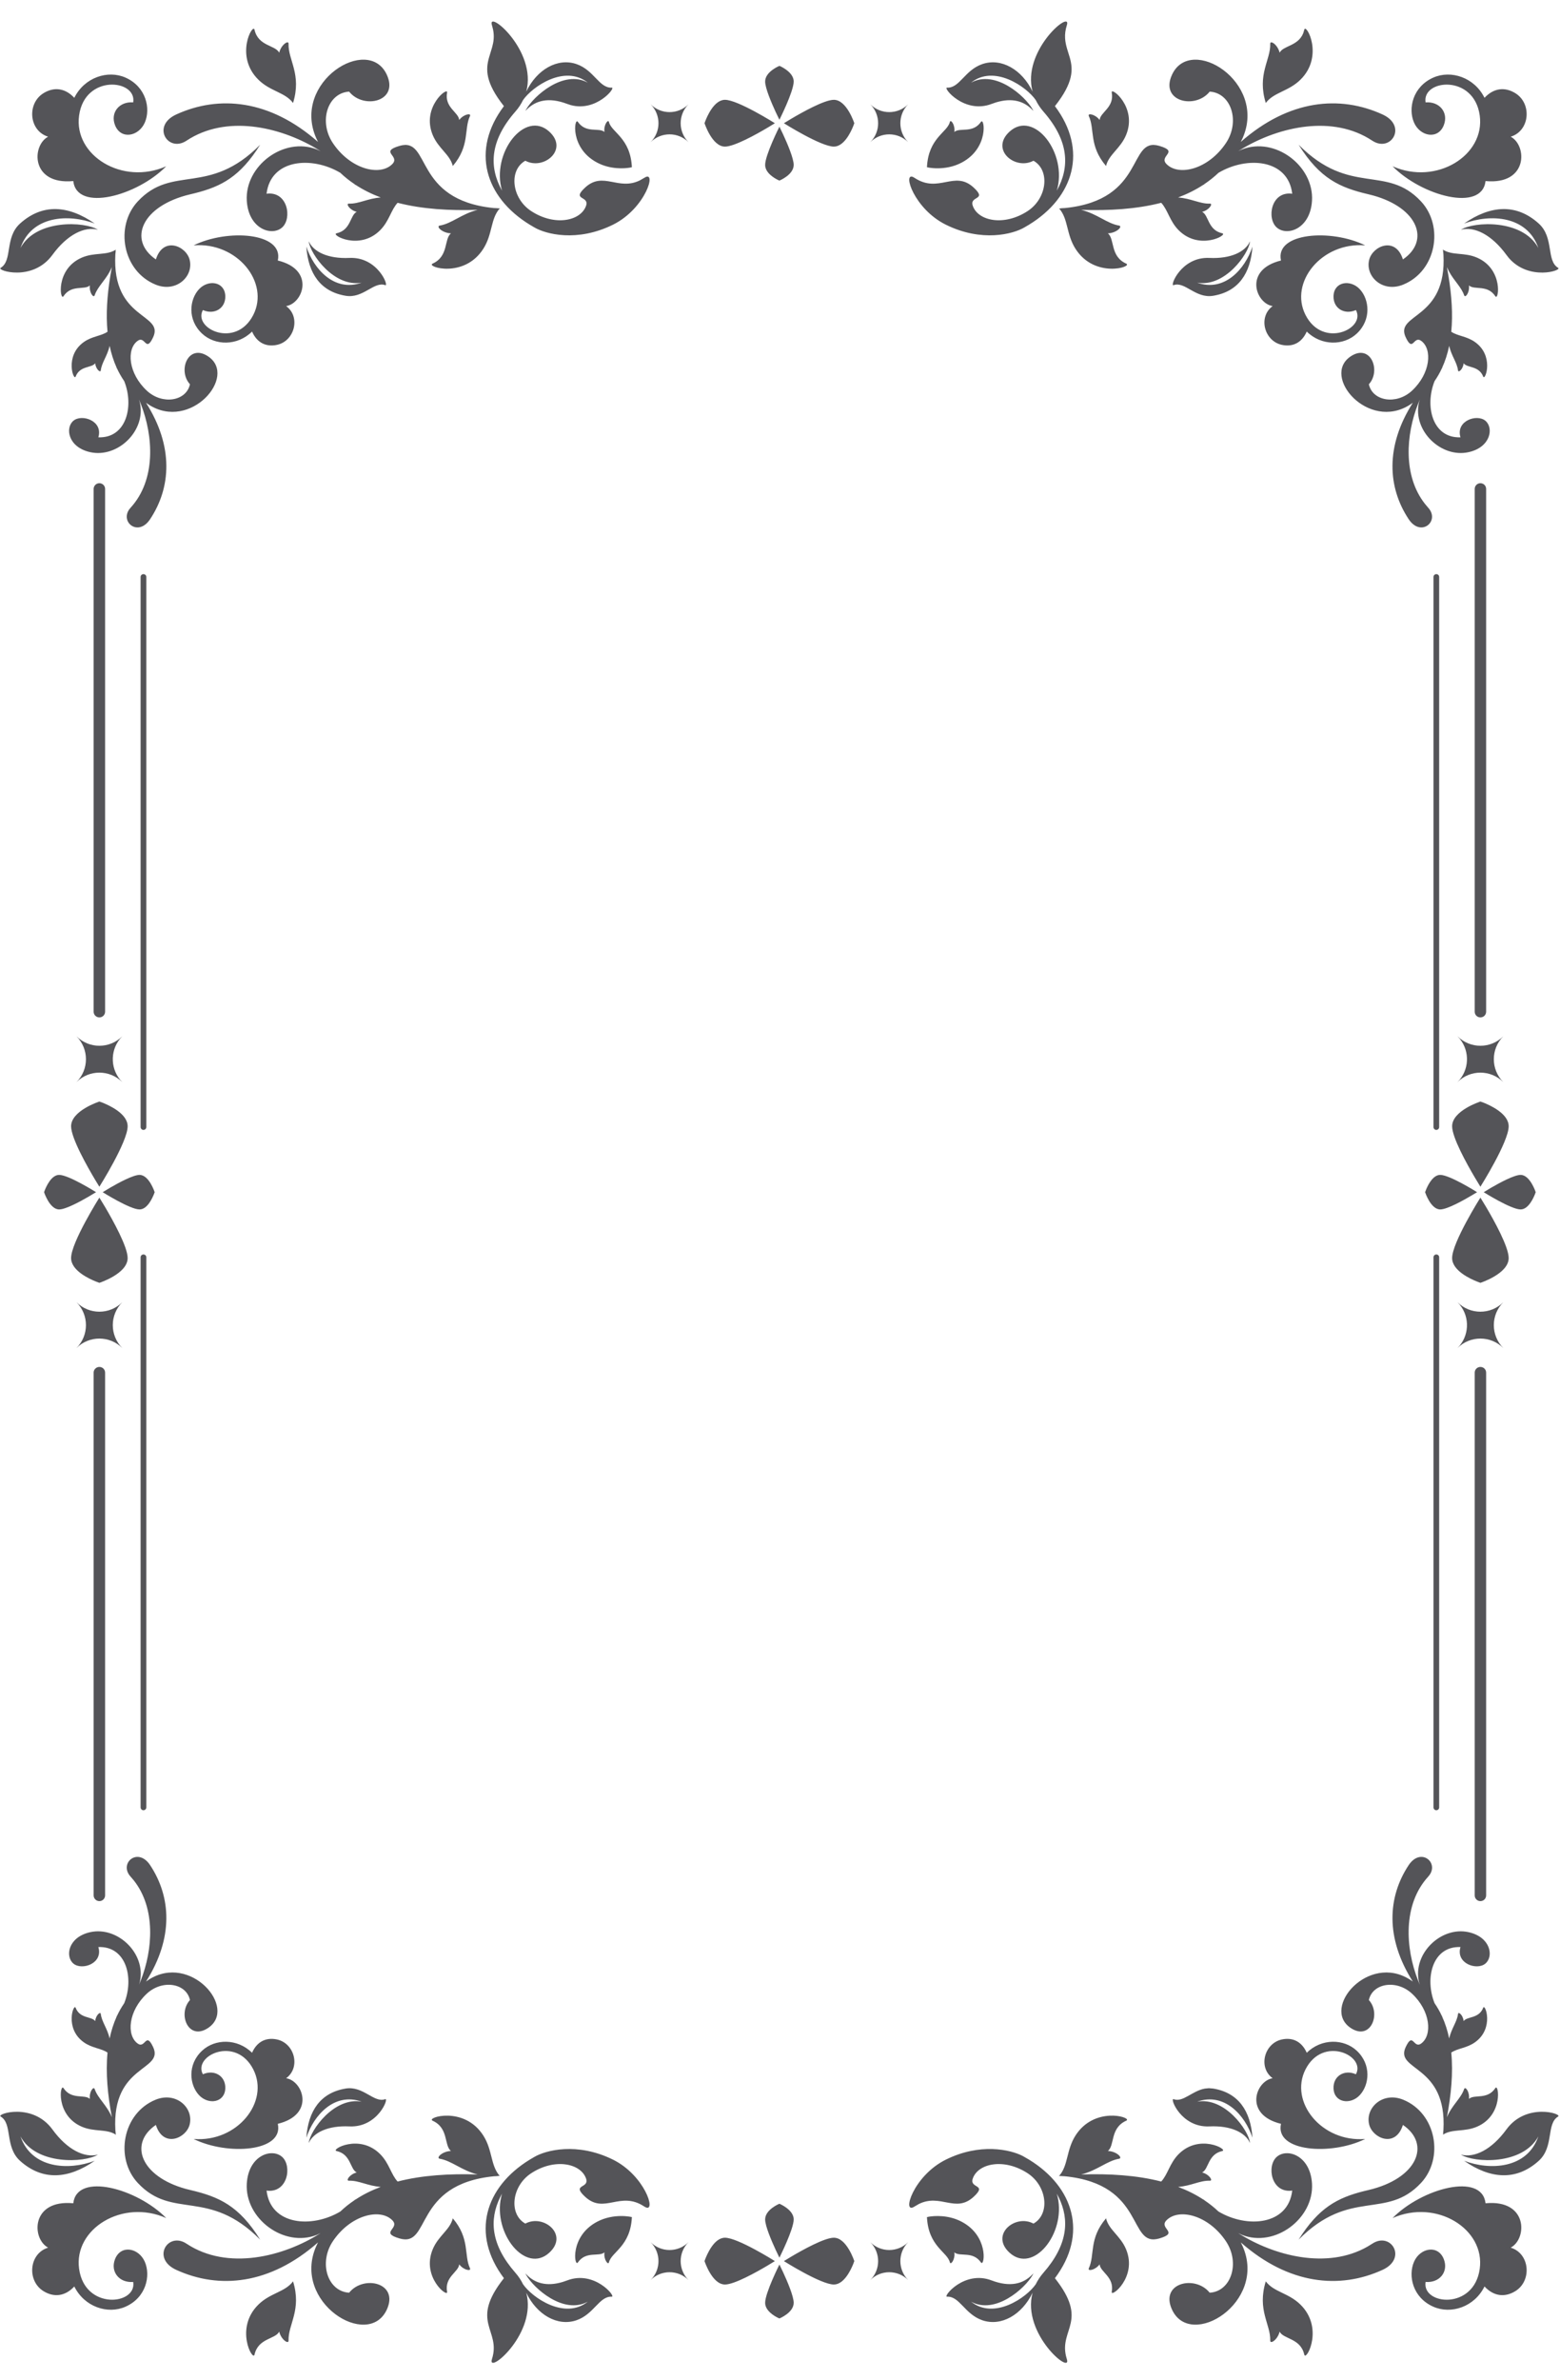 <?xml version="1.0" encoding="UTF-8"?>
<svg width="40px" height="61px" viewBox="0 0 40 61" version="1.1" xmlns="http://www.w3.org/2000/svg" xmlns:xlink="http://www.w3.org/1999/xlink">
    <title>3</title>
    <g id="页面-1" stroke="none" stroke-width="1" fill="none" fill-rule="evenodd">
        <g id="花环" transform="translate(-248, -158)" fill="#545458">
            <path d="M267.985,161.246 L268.08,161.444 C268.188,161.678 268.351,162.058 268.351,162.226 C268.351,162.48 267.985,162.628 267.985,162.628 L267.947,162.611 C267.853,162.565 267.619,162.429 267.619,162.226 C267.619,161.973 267.985,161.246 267.985,161.246 Z M266.589,160.558 C266.92,160.558 267.869,161.158 267.869,161.158 L267.683,161.271 C267.39,161.445 266.828,161.757 266.589,161.757 C266.258,161.757 266.065,161.158 266.065,161.158 L266.078,161.12 C266.127,160.988 266.309,160.558 266.589,160.558 Z M269.381,160.558 C269.712,160.558 269.905,161.158 269.905,161.158 L269.875,161.239 C269.808,161.403 269.635,161.757 269.381,161.757 C269.05,161.757 268.1,161.158 268.1,161.158 L268.286,161.045 C268.58,160.871 269.141,160.558 269.381,160.558 Z M267.985,159.688 L268.023,159.705 C268.116,159.751 268.351,159.887 268.351,160.089 C268.351,160.343 267.985,161.069 267.985,161.069 L267.89,160.872 C267.782,160.638 267.619,160.258 267.619,160.089 C267.619,159.836 267.985,159.688 267.985,159.688 Z M271.287,161.644 C271.019,161.376 271.019,160.94 271.287,160.672 C271.019,160.94 270.583,160.94 270.315,160.672 C270.583,160.94 270.583,161.376 270.315,161.644 C270.583,161.376 271.019,161.376 271.287,161.644 Z M265.654,161.644 C265.386,161.376 265.386,160.94 265.654,160.672 C265.386,160.94 264.951,160.94 264.682,160.672 C264.951,160.94 264.951,161.376 264.682,161.644 C264.951,161.376 265.386,161.376 265.654,161.644 Z M263.72,213.346 C264.53,213.749 264.832,214.695 264.556,214.566 L264.521,214.547 C263.902,214.135 263.499,214.75 263.007,214.3 C262.637,213.961 263.121,214.095 263.026,213.826 C262.886,213.436 262.219,213.3 261.617,213.696 C261.117,214.025 261.041,214.743 261.47,214.984 C261.935,214.732 262.591,215.265 262.085,215.729 C261.481,216.283 260.639,215.244 260.85,214.304 L260.872,214.217 L260.825,214.308 C260.538,214.891 260.59,215.53 261.214,216.243 C261.299,216.339 261.362,216.438 261.411,216.538 C261.65,216.884 262.481,217.457 263.072,216.984 C262.454,217.326 261.687,216.645 261.493,216.302 L261.471,216.26 L261.515,216.305 C261.713,216.5 262.005,216.609 262.433,216.478 L262.543,216.44 C263.246,216.171 263.801,216.863 263.687,216.857 C263.365,216.84 263.234,217.304 262.784,217.46 C262.296,217.629 261.764,217.32 261.494,216.756 C261.767,217.778 260.56,218.811 260.605,218.493 L260.614,218.457 C260.858,217.697 260.021,217.52 260.921,216.383 C260.07,215.254 260.43,214.052 261.583,213.345 L261.697,213.278 C261.988,213.104 262.798,212.889 263.72,213.346 Z M255.514,216.464 C255.741,217.201 255.386,217.563 255.399,217.982 C255.403,218.082 255.211,217.965 255.159,217.753 C255.058,217.951 254.622,217.915 254.526,218.342 C254.485,218.523 254.006,217.664 254.628,217.057 C254.934,216.758 255.31,216.739 255.514,216.464 Z M260.391,212.725 C260.632,213.1 260.575,213.487 260.808,213.756 L260.83,213.757 L260.81,213.759 C260.761,213.767 260.712,213.77 260.665,213.771 C258.575,213.98 259.062,215.603 258.246,215.365 C257.713,215.21 258.274,215.112 258.057,214.896 C257.741,214.582 256.988,214.763 256.537,215.433 C256.163,215.989 256.4,216.722 256.952,216.755 C257.323,216.291 258.238,216.501 257.917,217.191 C257.438,218.22 255.476,217.004 256.107,215.565 L256.154,215.466 C254.918,216.554 253.615,216.67 252.52,216.17 C251.896,215.885 252.276,215.231 252.733,215.469 L252.783,215.499 C253.832,216.193 255.265,215.837 256.222,215.227 L256.125,215.273 C255.273,215.607 254.274,214.849 254.328,213.958 C254.372,213.235 254.967,213.04 255.233,213.274 C255.497,213.506 255.377,214.212 254.835,214.138 C254.94,215.027 255.994,215.11 256.727,214.674 C256.839,214.567 256.96,214.471 257.089,214.385 L257.115,214.359 L257.106,214.374 C257.308,214.24 257.528,214.131 257.762,214.043 C257.431,214.02 257.201,213.875 256.947,213.885 C256.86,213.888 256.961,213.72 257.146,213.674 C256.972,213.587 257.002,213.206 256.629,213.124 C256.471,213.089 257.217,212.667 257.75,213.206 C257.981,213.44 258.024,213.721 258.195,213.906 C258.823,213.744 259.527,213.701 260.247,213.725 C259.833,213.622 259.59,213.377 259.276,213.322 C259.173,213.304 259.334,213.132 259.563,213.123 C259.38,212.977 259.511,212.537 259.092,212.347 C258.915,212.267 259.899,211.957 260.391,212.725 Z M252.262,214.842 C251.137,214.344 249.887,215.121 250.028,216.142 C250.174,217.211 251.514,217.069 251.415,216.479 C251.061,216.509 250.823,216.22 250.949,215.896 C251.097,215.516 251.557,215.605 251.713,215.962 C251.868,216.319 251.748,216.879 251.219,217.113 C250.764,217.316 250.164,217.12 249.905,216.595 C249.667,216.852 249.38,216.878 249.117,216.716 C248.685,216.452 248.74,215.751 249.234,215.6 C248.807,215.374 248.788,214.359 249.879,214.463 C249.972,213.66 251.516,214.083 252.262,214.842 Z M259.61,214.849 C260.055,215.371 259.892,215.792 260.051,216.13 C260.089,216.21 259.891,216.182 259.774,216.028 C259.761,216.225 259.392,216.349 259.464,216.732 C259.494,216.894 258.8,216.361 259.094,215.646 C259.239,215.294 259.539,215.146 259.61,214.849 Z M264.202,214.818 C264.165,215.572 263.679,215.709 263.614,215.976 C263.595,216.058 263.473,215.903 263.499,215.721 C263.357,215.844 263.028,215.677 262.817,215.98 C262.727,216.109 262.603,215.31 263.309,214.937 C263.743,214.707 264.202,214.815 264.202,214.818 Z M252.863,212.446 C252.774,212.801 252.184,213.055 251.997,212.455 C251.296,212.932 251.604,213.772 252.759,214.093 L252.882,214.124 C253.617,214.296 254.127,214.525 254.671,215.395 C253.349,214.063 252.427,214.898 251.534,213.943 C250.938,213.306 251.141,212.155 251.99,211.809 C252.518,211.595 252.969,212.018 252.863,212.446 Z M249.344,212.571 C249.723,213.092 250.167,213.307 250.51,213.216 C250.178,213.428 248.926,213.493 248.525,212.749 C248.81,213.578 249.759,213.628 250.429,213.374 C249.756,213.842 249.094,213.894 248.518,213.379 C248.112,213.015 248.331,212.427 248.016,212.239 C247.905,212.172 248.835,211.873 249.344,212.571 Z M255.104,210.266 C255.554,210.364 255.716,210.982 255.337,211.259 C255.771,211.325 256.09,212.191 255.123,212.427 C255.283,213.145 253.832,213.244 252.965,212.815 C254.079,212.906 254.92,211.866 254.494,211.031 C254.048,210.158 252.941,210.68 253.202,211.157 C253.498,211.026 253.788,211.202 253.777,211.518 C253.763,211.888 253.341,211.949 253.101,211.69 C252.861,211.43 252.797,210.913 253.181,210.554 C253.511,210.244 254.085,210.233 254.463,210.606 C254.591,210.314 254.829,210.206 255.104,210.266 Z M257.878,211.795 C257.981,211.757 257.687,212.528 256.958,212.493 C256.415,212.468 256.038,212.646 255.916,212.92 C255.953,212.589 256.571,211.731 257.274,211.86 C256.577,211.61 256.043,212.208 255.855,212.783 C255.903,212.093 256.219,211.629 256.863,211.523 C257.316,211.448 257.589,211.903 257.878,211.795 Z M251.85,205.799 C252.386,206.608 252.456,207.66 251.744,208.781 L251.817,208.731 C252.884,208.049 254.098,209.459 253.338,209.969 C252.829,210.311 252.547,209.609 252.871,209.255 C252.776,208.82 252.162,208.723 251.766,209.09 C251.289,209.533 251.238,210.155 251.528,210.368 C251.727,210.514 251.736,210.054 251.926,210.459 C252.216,211.08 250.863,210.894 250.958,212.585 C250.963,212.623 250.967,212.663 250.97,212.704 L250.968,212.718 L250.964,212.701 C250.721,212.549 250.42,212.642 250.091,212.498 C249.417,212.202 249.541,211.379 249.628,211.511 C249.831,211.82 250.166,211.661 250.304,211.788 C250.283,211.605 250.4,211.456 250.427,211.535 C250.51,211.778 250.736,211.941 250.869,212.258 C250.76,211.688 250.707,211.122 250.757,210.601 C250.589,210.488 250.359,210.489 250.144,210.334 C249.648,209.977 249.891,209.33 249.939,209.452 C250.05,209.739 250.35,209.667 250.441,209.795 C250.455,209.642 250.576,209.541 250.584,209.61 C250.608,209.813 250.752,209.979 250.811,210.239 C250.853,210.042 250.912,209.853 250.993,209.675 L250.983,209.684 L251,209.66 C251.053,209.547 251.114,209.439 251.185,209.336 C251.441,208.698 251.243,207.869 250.522,207.897 C250.649,208.319 250.101,208.503 249.883,208.321 C249.664,208.139 249.745,207.641 250.315,207.515 C251.018,207.361 251.746,208.062 251.587,208.782 L251.576,208.823 L251.563,208.863 L251.609,208.754 C251.921,207.962 251.996,206.909 251.434,206.193 L251.349,206.093 C251.037,205.752 251.534,205.321 251.85,205.799 Z M250.548,193.03 C250.629,193.03 250.695,193.095 250.695,193.176 L250.695,206.573 C250.695,206.654 250.629,206.72 250.548,206.72 C250.467,206.72 250.401,206.654 250.401,206.573 L250.401,193.176 C250.401,193.095 250.467,193.03 250.548,193.03 Z M251.678,190.148 C251.719,190.148 251.752,190.18 251.752,190.221 L251.752,204.317 C251.752,204.358 251.719,204.391 251.678,204.391 C251.638,204.391 251.605,204.358 251.605,204.317 L251.605,190.221 C251.605,190.18 251.638,190.148 251.678,190.148 Z M251.136,191.371 C250.811,191.696 250.811,192.222 251.136,192.547 C250.811,192.222 250.285,192.222 249.96,192.547 C250.285,192.222 250.285,191.696 249.96,191.371 C250.285,191.696 250.811,191.696 251.136,191.371 Z M250.548,188.691 L250.692,188.928 C250.903,189.286 251.273,189.954 251.273,190.24 C251.273,190.641 250.548,190.875 250.548,190.875 L250.472,190.847 C250.287,190.774 249.823,190.561 249.823,190.24 C249.823,189.84 250.548,188.691 250.548,188.691 Z M251.578,188.109 C251.823,188.109 251.966,188.552 251.966,188.552 L251.952,188.59 C251.91,188.698 251.779,188.994 251.578,188.994 C251.334,188.994 250.633,188.552 250.633,188.552 L250.824,188.437 C251.05,188.306 251.416,188.109 251.578,188.109 Z M249.517,188.109 C249.762,188.109 250.463,188.552 250.463,188.552 L250.272,188.666 C250.046,188.798 249.68,188.994 249.517,188.994 C249.273,188.994 249.13,188.552 249.13,188.552 L249.144,188.513 C249.185,188.405 249.317,188.109 249.517,188.109 Z M250.548,186.229 L250.623,186.256 C250.809,186.329 251.273,186.543 251.273,186.863 C251.273,187.263 250.548,188.412 250.548,188.412 L250.444,188.242 C250.244,187.907 249.823,187.168 249.823,186.863 C249.823,186.462 250.548,186.229 250.548,186.229 Z M251.678,172.713 C251.719,172.713 251.752,172.745 251.752,172.786 L251.752,186.882 C251.752,186.923 251.719,186.956 251.678,186.956 C251.638,186.956 251.605,186.923 251.605,186.882 L251.605,172.786 C251.605,172.745 251.638,172.713 251.678,172.713 Z M251.136,184.556 L251.075,184.624 C250.812,184.95 250.833,185.429 251.136,185.732 C250.811,185.407 250.285,185.407 249.96,185.732 C250.285,185.407 250.285,184.881 249.96,184.556 C250.285,184.881 250.811,184.881 251.136,184.556 Z M250.548,170.383 C250.629,170.383 250.695,170.449 250.695,170.53 L250.695,183.927 C250.695,184.008 250.629,184.073 250.548,184.073 C250.467,184.073 250.401,184.008 250.401,183.927 L250.401,170.53 C250.401,170.449 250.467,170.383 250.548,170.383 Z M250.964,164.402 L250.968,164.385 L250.967,164.401 C250.967,164.441 250.963,164.48 250.958,164.518 C250.863,166.208 252.216,166.023 251.926,166.644 C251.736,167.049 251.727,166.59 251.528,166.736 C251.238,166.948 251.289,167.57 251.766,168.013 C252.162,168.38 252.776,168.283 252.871,167.848 C252.547,167.494 252.829,166.792 253.338,167.134 C254.098,167.644 252.884,169.054 251.817,168.372 L251.744,168.322 C252.456,169.443 252.386,170.495 251.85,171.304 C251.547,171.763 251.077,171.384 251.315,171.052 L251.349,171.011 C252.003,170.295 251.936,169.179 251.609,168.349 L251.563,168.239 L251.587,168.321 C251.746,169.041 251.018,169.742 250.315,169.588 C249.745,169.463 249.664,168.964 249.883,168.782 C250.101,168.601 250.649,168.784 250.522,169.207 C251.243,169.234 251.441,168.405 251.185,167.767 C251.114,167.664 251.053,167.556 251,167.443 L250.983,167.418 L250.993,167.428 C250.912,167.25 250.853,167.061 250.811,166.864 C250.752,167.124 250.608,167.29 250.584,167.493 C250.576,167.562 250.455,167.461 250.441,167.309 C250.35,167.436 250.05,167.365 249.939,167.651 C249.891,167.773 249.648,167.126 250.144,166.769 C250.359,166.614 250.589,166.615 250.757,166.502 C250.714,166.056 250.747,165.576 250.826,165.089 L250.868,164.846 L250.815,164.957 C250.681,165.204 250.499,165.355 250.427,165.568 C250.4,165.648 250.283,165.498 250.304,165.315 C250.166,165.442 249.831,165.283 249.628,165.592 C249.541,165.724 249.417,164.901 250.091,164.605 C250.42,164.46 250.721,164.554 250.964,164.402 Z M255.123,164.676 C256.09,164.912 255.771,165.778 255.337,165.844 C255.716,166.121 255.554,166.739 255.104,166.837 C254.829,166.897 254.591,166.789 254.463,166.497 C254.085,166.871 253.511,166.859 253.181,166.549 C252.797,166.189 252.861,165.673 253.101,165.413 C253.341,165.154 253.763,165.215 253.777,165.585 C253.788,165.901 253.498,166.077 253.202,165.946 C252.941,166.423 254.048,166.945 254.494,166.072 C254.92,165.237 254.079,164.197 252.965,164.288 C253.832,163.859 255.283,163.959 255.123,164.676 Z M255.916,164.183 C256.038,164.457 256.415,164.635 256.958,164.61 C257.687,164.575 257.981,165.346 257.878,165.308 C257.589,165.201 257.316,165.656 256.863,165.58 C256.219,165.474 255.903,165.01 255.855,164.32 C256.043,164.896 256.577,165.494 257.274,165.243 C256.571,165.372 255.953,164.514 255.916,164.183 Z M254.671,161.709 C254.157,162.53 253.674,162.78 253.002,162.95 L252.882,162.979 C251.627,163.273 251.272,164.154 251.997,164.648 C252.184,164.049 252.774,164.302 252.863,164.658 C252.969,165.084 252.518,165.509 251.99,165.294 C251.141,164.948 250.938,163.798 251.534,163.16 C252.427,162.205 253.349,163.039 254.671,161.709 Z M250.429,163.729 C249.759,163.475 248.81,163.525 248.525,164.355 C248.926,163.61 250.178,163.675 250.51,163.887 C250.167,163.796 249.723,164.012 249.344,164.532 C248.835,165.23 247.905,164.931 248.016,164.865 C248.331,164.676 248.112,164.088 248.518,163.725 C249.094,163.209 249.756,163.261 250.429,163.729 Z M257.917,159.912 C258.238,160.602 257.323,160.812 256.952,160.348 C256.4,160.381 256.163,161.114 256.537,161.67 C256.988,162.34 257.741,162.522 258.057,162.207 C258.274,161.991 257.713,161.893 258.246,161.738 C259.062,161.5 258.575,163.123 260.665,163.332 C260.712,163.333 260.761,163.336 260.813,163.341 L260.83,163.346 L260.808,163.348 C260.575,163.616 260.632,164.003 260.391,164.378 C259.899,165.147 258.915,164.837 259.092,164.756 C259.511,164.566 259.38,164.126 259.563,163.98 C259.334,163.971 259.173,163.799 259.276,163.781 C259.59,163.727 259.833,163.481 260.247,163.378 C259.527,163.402 258.823,163.359 258.195,163.197 C258.024,163.382 257.981,163.663 257.75,163.897 C257.217,164.436 256.471,164.014 256.629,163.979 C257.002,163.897 256.972,163.516 257.146,163.429 C256.961,163.383 256.86,163.215 256.947,163.218 C257.201,163.228 257.431,163.083 257.762,163.061 C257.528,162.972 257.308,162.863 257.106,162.73 L257.115,162.744 L257.089,162.718 C256.96,162.632 256.839,162.536 256.727,162.429 C255.994,161.993 254.94,162.076 254.835,162.965 C255.377,162.891 255.497,163.597 255.233,163.83 C254.967,164.064 254.372,163.867 254.328,163.145 C254.274,162.254 255.273,161.496 256.125,161.83 L256.22,161.874 L256.11,161.806 C255.155,161.24 253.791,160.937 252.783,161.605 C252.306,161.921 251.873,161.229 252.52,160.933 C253.615,160.433 254.918,160.549 256.154,161.637 L256.107,161.538 C255.476,160.099 257.438,158.883 257.917,159.912 Z M261.494,160.347 C261.764,159.783 262.296,159.474 262.784,159.643 C263.234,159.799 263.365,160.263 263.687,160.246 C263.796,160.241 263.293,160.873 262.634,160.693 L262.543,160.663 C262.054,160.477 261.73,160.587 261.515,160.798 L261.471,160.843 L261.493,160.802 C261.687,160.458 262.454,159.777 263.072,160.119 C262.481,159.646 261.65,160.219 261.411,160.565 C261.362,160.665 261.299,160.764 261.214,160.86 C260.557,161.611 260.534,162.279 260.873,162.887 C260.586,161.925 261.462,160.803 262.085,161.374 C262.591,161.838 261.935,162.371 261.47,162.119 C261.041,162.36 261.117,163.078 261.617,163.407 C262.219,163.803 262.886,163.667 263.026,163.277 C263.121,163.008 262.637,163.142 263.007,162.803 C263.468,162.382 263.851,162.896 264.408,162.622 L264.521,162.557 C264.855,162.335 264.561,163.339 263.72,163.757 C262.798,164.214 261.988,164 261.697,163.825 L261.583,163.758 C260.43,163.051 260.07,161.848 260.921,160.72 C260.439,160.111 260.455,159.777 260.537,159.482 L260.62,159.206 C260.657,159.071 260.678,158.928 260.642,158.755 L260.614,158.647 C260.478,158.223 261.776,159.291 261.494,160.347 Z M251.219,159.989 C251.748,160.224 251.868,160.784 251.713,161.141 C251.557,161.498 251.097,161.587 250.949,161.207 C250.823,160.883 251.061,160.595 251.415,160.624 C251.514,160.034 250.174,159.892 250.028,160.961 C249.887,161.982 251.137,162.759 252.262,162.261 C251.516,163.02 249.972,163.443 249.879,162.64 C248.788,162.744 248.807,161.729 249.234,161.503 C248.74,161.352 248.685,160.651 249.117,160.387 C249.38,160.225 249.667,160.251 249.905,160.507 C250.164,159.983 250.764,159.787 251.219,159.989 Z M263.614,161.127 C263.679,161.394 264.165,161.531 264.202,162.285 L264.151,162.296 C264.019,162.318 263.656,162.35 263.309,162.166 C262.603,161.793 262.727,160.994 262.817,161.123 C263.028,161.427 263.357,161.259 263.499,161.382 C263.473,161.2 263.595,161.045 263.614,161.127 Z M259.464,160.371 C259.392,160.754 259.761,160.878 259.774,161.075 C259.891,160.921 260.089,160.893 260.051,160.973 C259.892,161.311 260.055,161.732 259.61,162.254 C259.539,161.958 259.239,161.809 259.094,161.457 C258.8,160.742 259.494,160.209 259.464,160.371 Z M254.526,158.762 C254.622,159.188 255.058,159.152 255.159,159.35 C255.211,159.139 255.403,159.022 255.399,159.121 C255.386,159.541 255.741,159.902 255.514,160.639 C255.31,160.364 254.934,160.345 254.628,160.045 C254.006,159.438 254.485,158.58 254.526,158.762 Z M274.227,213.253 L274.386,213.345 C275.539,214.052 275.899,215.254 275.049,216.383 C275.916,217.48 275.169,217.683 275.333,218.377 L275.355,218.457 C275.492,218.88 274.193,217.812 274.476,216.756 C274.205,217.32 273.673,217.629 273.185,217.46 C272.735,217.304 272.604,216.84 272.283,216.857 C272.169,216.863 272.723,216.171 273.426,216.44 C273.916,216.626 274.24,216.516 274.454,216.305 L274.497,216.26 L274.477,216.302 C274.283,216.645 273.516,217.326 272.898,216.984 C273.488,217.457 274.319,216.884 274.558,216.538 C274.607,216.438 274.671,216.339 274.755,216.243 C275.379,215.53 275.431,214.891 275.145,214.308 L275.097,214.217 L275.12,214.304 C275.331,215.244 274.489,216.283 273.885,215.729 C273.379,215.265 274.034,214.732 274.499,214.984 C274.928,214.743 274.852,214.025 274.353,213.696 C273.75,213.3 273.083,213.436 272.944,213.826 C272.848,214.095 273.332,213.961 272.962,214.3 C272.501,214.721 272.118,214.207 271.562,214.481 L271.448,214.547 C271.114,214.768 271.409,213.764 272.25,213.346 C273.127,212.911 273.904,213.085 274.227,213.253 Z M280.456,216.464 C280.66,216.739 281.036,216.758 281.342,217.057 C281.94,217.642 281.518,218.46 281.45,218.358 L281.443,218.342 C281.347,217.915 280.911,217.951 280.811,217.753 C280.759,217.965 280.567,218.082 280.57,217.982 C280.583,217.563 280.228,217.201 280.456,216.464 Z M276.892,212.338 L276.877,212.347 C276.458,212.537 276.589,212.977 276.407,213.123 C276.635,213.132 276.796,213.304 276.694,213.322 C276.38,213.377 276.137,213.622 275.722,213.725 C276.442,213.701 277.146,213.744 277.775,213.906 C277.946,213.721 277.989,213.44 278.219,213.206 C278.753,212.667 279.499,213.089 279.341,213.124 C278.967,213.206 278.997,213.587 278.824,213.674 C279.008,213.72 279.109,213.888 279.023,213.885 C278.769,213.875 278.539,214.02 278.208,214.043 C278.442,214.131 278.662,214.24 278.864,214.374 L278.855,214.359 L278.881,214.385 C279.009,214.471 279.13,214.567 279.243,214.674 C279.975,215.11 281.029,215.027 281.134,214.138 C280.592,214.212 280.472,213.506 280.737,213.274 C281.002,213.04 281.597,213.235 281.641,213.958 C281.695,214.849 280.696,215.607 279.845,215.273 L279.747,215.227 C280.667,215.813 282.028,216.165 283.064,215.574 L283.186,215.499 C283.664,215.182 284.096,215.874 283.449,216.17 C282.355,216.67 281.052,216.554 279.815,215.466 L279.863,215.565 C280.494,217.004 278.532,218.22 278.053,217.191 C277.731,216.501 278.646,216.291 279.018,216.755 C279.569,216.722 279.806,215.989 279.432,215.433 C278.981,214.763 278.229,214.582 277.913,214.896 C277.695,215.112 278.257,215.21 277.724,215.365 C276.908,215.603 277.395,213.98 275.304,213.771 L275.157,213.763 C275.153,213.758 275.146,213.758 275.14,213.757 L275.162,213.756 C275.394,213.487 275.338,213.1 275.578,212.725 C276.053,211.984 276.985,212.246 276.892,212.338 L276.892,212.338 Z M286.091,214.463 C287.181,214.359 287.163,215.374 286.736,215.6 C287.23,215.751 287.285,216.452 286.853,216.716 C286.589,216.878 286.303,216.852 286.064,216.595 C285.806,217.12 285.205,217.316 284.75,217.113 C284.221,216.879 284.101,216.319 284.257,215.962 C284.412,215.605 284.873,215.516 285.021,215.896 C285.147,216.22 284.909,216.509 284.554,216.479 C284.455,217.069 285.795,217.211 285.942,216.142 C286.082,215.121 284.832,214.344 283.707,214.842 C284.453,214.083 285.998,213.66 286.091,214.463 Z M276.36,214.849 C276.43,215.146 276.73,215.294 276.875,215.646 C277.169,216.361 276.475,216.894 276.506,216.732 C276.577,216.349 276.208,216.225 276.196,216.028 C276.078,216.182 275.881,216.21 275.918,216.13 C276.077,215.792 275.914,215.371 276.36,214.849 Z M272.66,214.937 C273.337,215.295 273.251,216.043 273.164,215.991 L273.153,215.98 C272.942,215.677 272.612,215.844 272.47,215.721 C272.497,215.903 272.375,216.058 272.355,215.976 C272.291,215.709 271.805,215.572 271.768,214.818 L271.819,214.807 C271.95,214.785 272.313,214.753 272.66,214.937 Z M283.979,211.809 C284.828,212.155 285.032,213.306 284.435,213.943 C283.543,214.898 282.621,214.063 281.298,215.395 C281.813,214.573 282.296,214.323 282.967,214.153 L283.088,214.124 C284.343,213.83 284.698,212.949 283.972,212.455 C283.785,213.055 283.196,212.801 283.107,212.446 C283,212.018 283.452,211.595 283.979,211.809 Z M287.953,212.239 C287.639,212.427 287.857,213.015 287.451,213.379 C286.876,213.894 286.213,213.842 285.541,213.374 C286.211,213.628 287.159,213.578 287.445,212.749 C287.043,213.493 285.792,213.428 285.46,213.216 C285.803,213.307 286.246,213.092 286.626,212.571 C287.135,211.873 288.064,212.172 287.953,212.239 Z M281.506,210.606 C281.885,210.233 282.458,210.244 282.789,210.554 C283.172,210.913 283.108,211.43 282.868,211.69 C282.628,211.949 282.206,211.888 282.193,211.518 C282.181,211.202 282.472,211.026 282.767,211.157 C283.029,210.68 281.921,210.158 281.475,211.031 C281.05,211.866 281.89,212.906 283.005,212.815 C282.137,213.244 280.686,213.145 280.846,212.427 C279.879,212.191 280.198,211.325 280.632,211.259 C280.253,210.982 280.416,210.364 280.866,210.266 C281.14,210.206 281.378,210.314 281.506,210.606 Z M278.997,211.514 L279.107,211.523 C279.751,211.629 280.067,212.093 280.114,212.783 C279.927,212.208 279.392,211.61 278.695,211.86 C279.398,211.731 280.017,212.589 280.053,212.92 C279.931,212.646 279.555,212.468 279.011,212.493 C278.283,212.528 277.988,211.757 278.091,211.795 C278.333,211.885 278.562,211.584 278.894,211.524 L278.997,211.514 Z M284.654,206.051 L284.62,206.093 C283.966,206.808 284.033,207.924 284.361,208.754 L284.406,208.863 L284.382,208.782 C284.223,208.062 284.952,207.361 285.654,207.515 C286.224,207.641 286.306,208.139 286.086,208.321 C285.868,208.503 285.321,208.319 285.448,207.897 C284.727,207.869 284.528,208.698 284.784,209.336 C284.855,209.439 284.917,209.547 284.969,209.66 L284.987,209.684 L284.976,209.675 C285.058,209.853 285.117,210.042 285.158,210.239 C285.217,209.979 285.361,209.813 285.385,209.61 C285.394,209.541 285.515,209.642 285.529,209.795 C285.62,209.667 285.919,209.739 286.031,209.452 C286.078,209.33 286.321,209.977 285.825,210.334 C285.61,210.489 285.381,210.488 285.212,210.601 C285.263,211.122 285.209,211.688 285.1,212.258 C285.234,211.941 285.46,211.778 285.542,211.535 C285.57,211.456 285.687,211.605 285.665,211.788 C285.804,211.661 286.138,211.82 286.342,211.511 C286.428,211.379 286.552,212.202 285.878,212.498 C285.549,212.642 285.248,212.549 285.006,212.701 L285.002,212.718 L285.003,212.702 C285.002,212.663 285.006,212.623 285.011,212.585 C285.106,210.894 283.753,211.08 284.044,210.459 C284.234,210.054 284.242,210.514 284.442,210.368 C284.731,210.155 284.681,209.533 284.204,209.09 C283.808,208.723 283.194,208.82 283.099,209.255 C283.422,209.609 283.14,210.311 282.631,209.969 C281.871,209.459 283.085,208.049 284.152,208.731 L284.226,208.781 C283.513,207.66 283.584,206.608 284.119,205.799 C284.423,205.34 284.893,205.719 284.654,206.051 L284.654,206.051 Z M285.959,193.03 C286.041,193.03 286.106,193.095 286.106,193.176 L286.106,206.573 C286.106,206.654 286.041,206.72 285.959,206.72 C285.878,206.72 285.813,206.654 285.813,206.573 L285.813,193.176 C285.813,193.095 285.878,193.03 285.959,193.03 Z M284.829,190.148 C284.869,190.148 284.902,190.18 284.902,190.221 L284.902,204.317 C284.902,204.358 284.869,204.391 284.829,204.391 C284.788,204.391 284.756,204.358 284.756,204.317 L284.756,190.221 C284.756,190.18 284.788,190.148 284.829,190.148 Z M285.371,191.371 C285.696,191.696 286.222,191.696 286.547,191.371 C286.222,191.696 286.222,192.222 286.547,192.547 C286.222,192.222 285.696,192.222 285.371,192.547 C285.674,192.244 285.695,191.765 285.432,191.439 L285.371,191.371 Z M285.959,188.691 L286.103,188.928 C286.315,189.286 286.684,189.954 286.684,190.24 C286.684,190.641 285.959,190.875 285.959,190.875 L285.884,190.847 C285.698,190.774 285.234,190.561 285.234,190.24 C285.234,189.84 285.959,188.691 285.959,188.691 Z M286.99,188.109 C287.234,188.109 287.377,188.552 287.377,188.552 L287.363,188.59 C287.322,188.698 287.19,188.994 286.99,188.994 C286.745,188.994 286.044,188.552 286.044,188.552 L286.235,188.437 C286.461,188.306 286.827,188.109 286.99,188.109 Z M284.929,188.109 C285.173,188.109 285.874,188.552 285.874,188.552 L285.746,188.629 C285.533,188.756 285.108,188.994 284.929,188.994 C284.684,188.994 284.541,188.552 284.541,188.552 L284.572,188.471 C284.627,188.343 284.751,188.109 284.929,188.109 Z M285.959,186.229 L286.035,186.256 C286.22,186.329 286.684,186.543 286.684,186.863 C286.684,187.263 285.959,188.412 285.959,188.412 L285.816,188.175 C285.604,187.817 285.234,187.149 285.234,186.863 C285.234,186.462 285.959,186.229 285.959,186.229 Z M284.829,172.713 C284.869,172.713 284.902,172.745 284.902,172.786 L284.902,186.882 C284.902,186.923 284.869,186.956 284.829,186.956 C284.788,186.956 284.756,186.923 284.756,186.882 L284.756,172.786 C284.756,172.745 284.788,172.713 284.829,172.713 Z M286.547,184.556 C286.222,184.881 286.222,185.407 286.547,185.732 C286.222,185.407 285.696,185.407 285.371,185.732 C285.674,185.429 285.695,184.95 285.432,184.624 L285.371,184.556 C285.696,184.881 286.222,184.881 286.547,184.556 Z M285.959,170.383 C286.041,170.383 286.106,170.449 286.106,170.53 L286.106,183.927 C286.106,184.008 286.041,184.073 285.959,184.073 C285.878,184.073 285.813,184.008 285.813,183.927 L285.813,170.53 C285.813,170.449 285.878,170.383 285.959,170.383 Z M285.002,164.385 L285.006,164.402 C285.248,164.554 285.549,164.46 285.878,164.605 C286.552,164.901 286.428,165.724 286.342,165.592 C286.138,165.283 285.804,165.442 285.665,165.315 C285.687,165.498 285.57,165.648 285.542,165.568 C285.47,165.355 285.288,165.204 285.154,164.957 L285.101,164.846 L285.143,165.089 C285.222,165.576 285.256,166.056 285.212,166.502 C285.381,166.615 285.61,166.614 285.825,166.769 C286.299,167.109 286.099,167.715 286.039,167.663 L286.031,167.651 C285.919,167.365 285.62,167.436 285.529,167.309 C285.515,167.461 285.394,167.562 285.385,167.493 C285.361,167.29 285.217,167.124 285.158,166.864 C285.117,167.061 285.058,167.25 284.976,167.428 L284.987,167.418 L284.969,167.443 C284.917,167.556 284.855,167.664 284.784,167.767 C284.528,168.405 284.727,169.234 285.448,169.207 C285.321,168.784 285.868,168.601 286.086,168.782 C286.306,168.964 286.224,169.463 285.654,169.588 C284.952,169.742 284.223,169.041 284.382,168.321 L284.406,168.239 L284.361,168.349 C284.048,169.141 283.973,170.194 284.536,170.911 L284.62,171.011 C284.932,171.351 284.435,171.782 284.119,171.304 C283.584,170.495 283.513,169.443 284.226,168.322 L284.152,168.372 C283.085,169.054 281.871,167.644 282.631,167.134 C283.14,166.792 283.422,167.494 283.099,167.848 C283.194,168.283 283.808,168.38 284.204,168.013 C284.681,167.57 284.731,166.948 284.442,166.736 C284.242,166.59 284.234,167.049 284.044,166.644 C283.753,166.023 285.106,166.208 285.011,164.518 C285.006,164.48 285.002,164.441 285,164.399 C285.002,164.395 285.002,164.39 285.002,164.385 Z M283.005,164.288 C281.89,164.197 281.05,165.237 281.475,166.072 C281.921,166.945 283.029,166.423 282.767,165.946 C282.472,166.077 282.181,165.901 282.193,165.585 C282.206,165.215 282.628,165.154 282.868,165.413 C283.108,165.673 283.172,166.189 282.789,166.549 C282.458,166.859 281.885,166.871 281.506,166.497 C281.378,166.789 281.14,166.897 280.866,166.837 C280.416,166.739 280.253,166.121 280.632,165.844 C280.198,165.778 279.879,164.912 280.846,164.676 C280.686,163.959 282.137,163.859 283.005,164.288 Z M280.053,164.183 C280.017,164.514 279.398,165.372 278.695,165.243 C279.392,165.494 279.927,164.896 280.114,164.32 C280.067,165.01 279.751,165.474 279.107,165.58 C278.653,165.656 278.381,165.201 278.091,165.308 C277.988,165.346 278.283,164.575 279.011,164.61 C279.555,164.635 279.931,164.457 280.053,164.183 Z M281.298,161.709 C282.621,163.039 283.543,162.205 284.435,163.16 C285.032,163.798 284.828,164.948 283.979,165.294 C283.452,165.509 283,165.084 283.107,164.658 C283.196,164.302 283.785,164.049 283.972,164.648 C284.673,164.171 284.365,163.331 283.21,163.01 L283.088,162.979 C282.353,162.807 281.843,162.579 281.298,161.709 Z M287.451,163.725 C287.857,164.088 287.639,164.676 287.953,164.865 C288.06,164.929 287.204,165.208 286.686,164.609 L286.626,164.532 C286.246,164.012 285.803,163.796 285.46,163.887 C285.792,163.675 287.043,163.61 287.445,164.355 C287.159,163.525 286.211,163.475 285.541,163.729 C286.213,163.261 286.876,163.209 287.451,163.725 Z M279.863,161.538 L279.815,161.637 C281.052,160.549 282.355,160.433 283.449,160.933 C284.073,161.218 283.693,161.872 283.237,161.635 L283.186,161.605 C282.178,160.937 280.814,161.24 279.86,161.806 L279.748,161.874 L279.82,161.84 L279.845,161.83 C280.696,161.496 281.695,162.254 281.641,163.145 C281.597,163.867 281.002,164.064 280.737,163.83 C280.472,163.597 280.592,162.891 281.134,162.965 C281.029,162.076 279.975,161.993 279.243,162.429 C279.13,162.536 279.009,162.632 278.881,162.718 L278.855,162.744 L278.864,162.73 C278.662,162.863 278.442,162.972 278.208,163.061 C278.539,163.083 278.769,163.228 279.023,163.218 C279.109,163.215 279.008,163.383 278.824,163.429 C278.997,163.516 278.967,163.897 279.341,163.979 C279.499,164.014 278.753,164.436 278.219,163.897 C277.989,163.663 277.946,163.382 277.775,163.197 C277.146,163.359 276.442,163.402 275.722,163.378 C276.137,163.481 276.38,163.727 276.694,163.781 C276.796,163.799 276.635,163.971 276.407,163.98 C276.589,164.126 276.458,164.566 276.877,164.756 C277.055,164.837 276.07,165.147 275.578,164.378 C275.338,164.003 275.394,163.616 275.162,163.348 L275.14,163.346 L275.159,163.344 C275.208,163.336 275.257,163.333 275.304,163.332 C277.395,163.123 276.908,161.5 277.724,161.738 C278.257,161.893 277.695,161.991 277.913,162.207 C278.229,162.522 278.981,162.34 279.432,161.67 C279.806,161.114 279.569,160.381 279.018,160.348 C278.646,160.812 277.731,160.602 278.053,159.912 C278.532,158.883 280.494,160.099 279.863,161.538 Z M275.364,158.61 L275.355,158.647 C275.277,158.891 275.31,159.075 275.361,159.25 L275.432,159.482 C275.514,159.777 275.531,160.111 275.049,160.72 C275.899,161.848 275.539,163.051 274.386,163.758 L274.272,163.825 C273.981,164 273.171,164.214 272.25,163.757 C271.44,163.355 271.137,162.408 271.414,162.537 L271.448,162.557 C272.068,162.968 272.47,162.354 272.962,162.803 C273.332,163.142 272.848,163.008 272.944,163.277 C273.083,163.667 273.75,163.803 274.353,163.407 C274.852,163.078 274.928,162.36 274.499,162.119 C274.034,162.371 273.379,161.838 273.885,161.374 C274.508,160.803 275.384,161.925 275.097,162.887 C275.435,162.279 275.412,161.611 274.755,160.86 C274.671,160.764 274.607,160.665 274.558,160.565 C274.319,160.219 273.488,159.646 272.898,160.119 C273.516,159.777 274.283,160.458 274.477,160.802 L274.497,160.843 L274.454,160.798 C274.256,160.603 273.965,160.494 273.536,160.625 L273.426,160.663 C272.723,160.931 272.169,160.24 272.283,160.246 C272.604,160.263 272.735,159.799 273.185,159.643 C273.673,159.474 274.205,159.783 274.476,160.347 C274.202,159.325 275.41,158.292 275.364,158.61 L275.364,158.61 Z M286.064,160.507 C286.303,160.251 286.589,160.225 286.853,160.387 C287.285,160.651 287.23,161.352 286.736,161.503 C287.163,161.729 287.181,162.744 286.091,162.64 C285.998,163.443 284.453,163.02 283.707,162.261 C284.832,162.759 286.082,161.982 285.942,160.961 C285.795,159.892 284.455,160.034 284.554,160.624 C284.909,160.595 285.147,160.883 285.021,161.207 C284.873,161.587 284.412,161.498 284.257,161.141 C284.101,160.784 284.221,160.224 284.75,159.989 C285.205,159.787 285.806,159.983 286.064,160.507 Z M272.47,161.382 C272.612,161.259 272.942,161.427 273.153,161.123 C273.242,160.994 273.366,161.793 272.66,162.166 C272.227,162.396 271.767,162.288 271.768,162.285 C271.805,161.531 272.291,161.394 272.355,161.127 C272.375,161.045 272.497,161.2 272.47,161.382 Z M276.875,161.457 C276.73,161.809 276.43,161.958 276.36,162.254 C275.914,161.732 276.077,161.311 275.918,160.973 C275.881,160.893 276.078,160.921 276.196,161.075 C276.208,160.878 276.577,160.754 276.506,160.371 C276.475,160.209 277.169,160.742 276.875,161.457 Z M281.342,160.045 C281.036,160.345 280.66,160.364 280.456,160.639 C280.228,159.902 280.583,159.541 280.57,159.121 C280.567,159.022 280.759,159.139 280.811,159.35 C280.904,159.167 281.282,159.184 281.416,158.852 L281.443,158.762 C281.484,158.58 281.963,159.438 281.342,160.045 Z M267.985,216.033 L268.08,216.231 C268.188,216.465 268.351,216.845 268.351,217.014 C268.351,217.267 267.985,217.415 267.985,217.415 L267.947,217.398 C267.853,217.352 267.619,217.216 267.619,217.014 C267.619,216.76 267.985,216.033 267.985,216.033 Z M269.381,215.346 C269.712,215.346 269.905,215.945 269.905,215.945 L269.875,216.026 C269.808,216.19 269.635,216.545 269.381,216.545 C269.05,216.545 268.1,215.945 268.1,215.945 L268.286,215.832 C268.58,215.658 269.141,215.346 269.381,215.346 Z M266.589,215.346 C266.92,215.346 267.869,215.945 267.869,215.945 L267.683,216.058 C267.39,216.232 266.828,216.545 266.589,216.545 C266.258,216.545 266.065,215.945 266.065,215.945 L266.078,215.907 C266.127,215.775 266.309,215.346 266.589,215.346 Z M267.985,214.475 L268.023,214.493 C268.116,214.539 268.351,214.674 268.351,214.877 C268.351,215.13 267.985,215.857 267.985,215.857 L267.89,215.659 C267.782,215.425 267.619,215.046 267.619,214.877 C267.619,214.623 267.985,214.475 267.985,214.475 Z M264.682,215.459 C264.951,215.728 264.951,216.163 264.682,216.431 C264.951,216.163 265.386,216.163 265.654,216.431 C265.386,216.163 265.386,215.728 265.654,215.459 C265.386,215.728 264.951,215.728 264.682,215.459 Z M270.315,215.459 C270.583,215.728 270.583,216.163 270.315,216.431 C270.583,216.163 271.019,216.163 271.287,216.431 C271.019,216.163 271.019,215.728 271.287,215.459 C271.019,215.728 270.583,215.728 270.315,215.459 Z" id="3"></path>
        </g>
    </g>
</svg>
